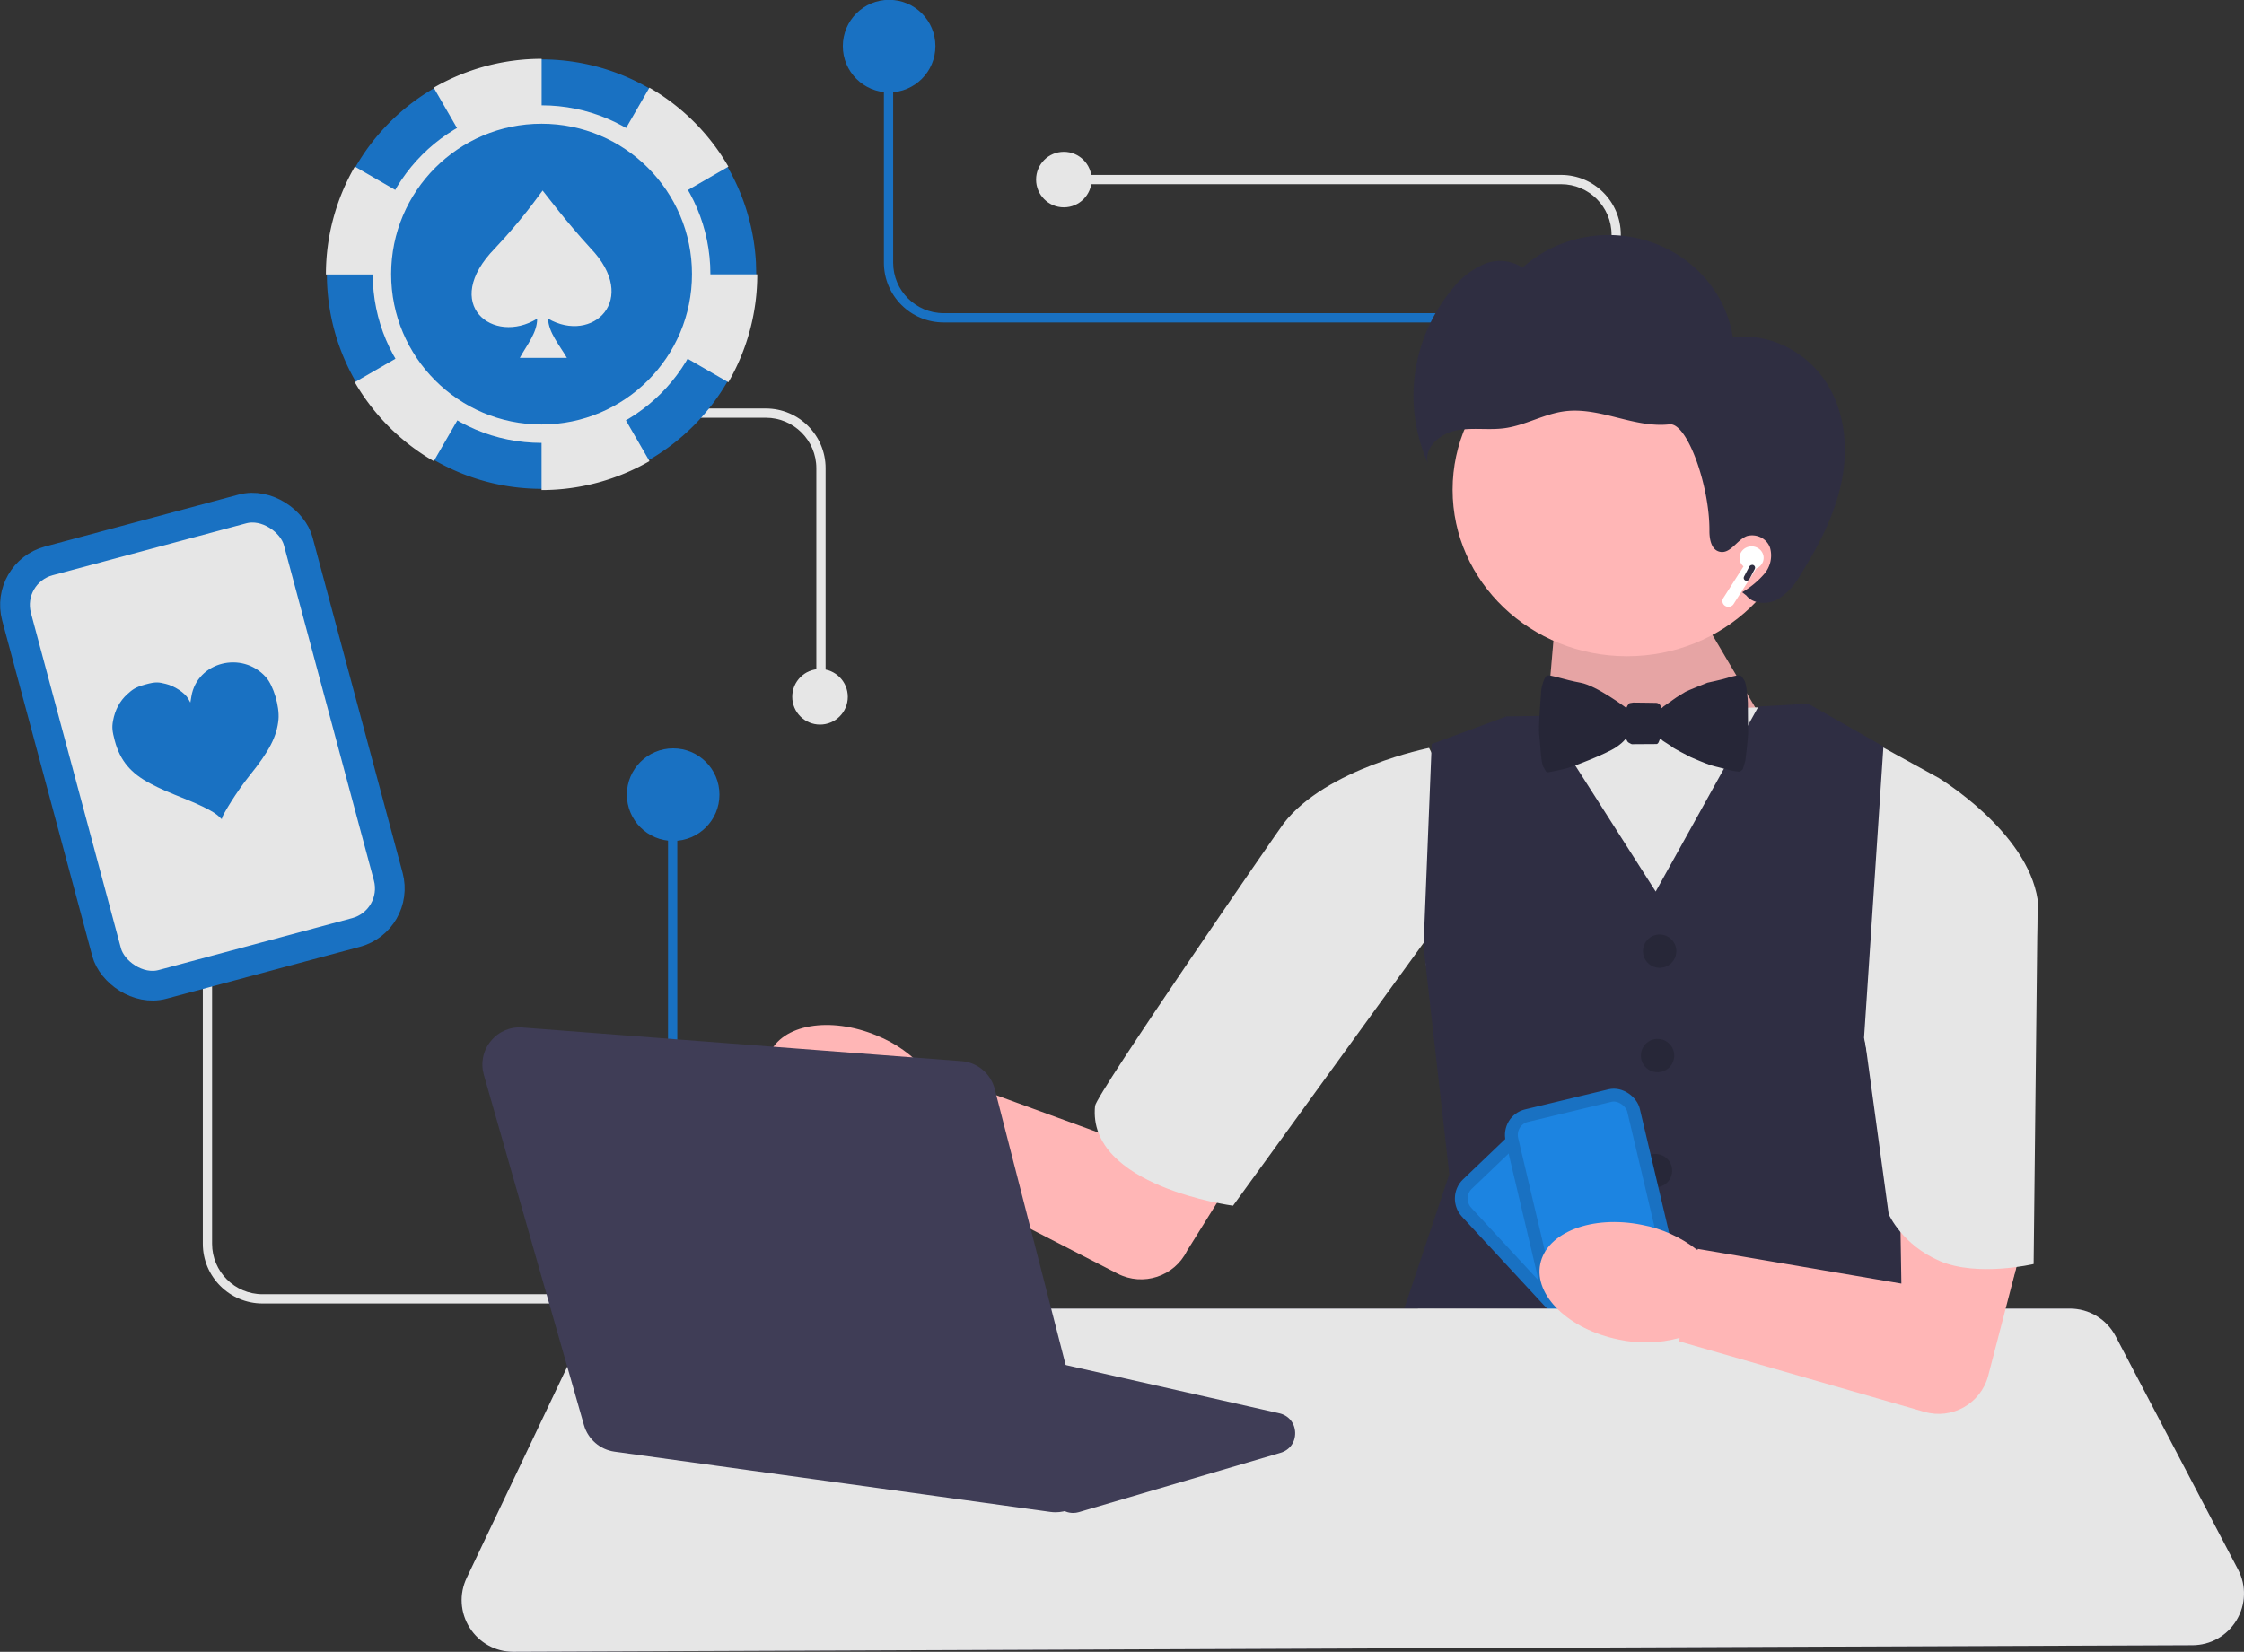 <?xml version="1.0" encoding="UTF-8" standalone="no"?>
<svg
   viewBox="0 0 1077.045 793.039"
   version="1.1"
   id="svg15"
   sodipodi:docname="hero-main.svg"
   xml:space="preserve"
   inkscape:version="1.3.2 (091e20e, 2023-11-25, custom)"
   width="1077.045"
   height="793.039"
   xmlns:inkscape="http://www.inkscape.org/namespaces/inkscape"
   xmlns:sodipodi="http://sodipodi.sourceforge.net/DTD/sodipodi-0.dtd"
   xmlns="http://www.w3.org/2000/svg"
   xmlns:svg="http://www.w3.org/2000/svg"><rect x="0" y="0" width="1077.045" height="793.039" fill="#333333" stroke="none"/><defs
     id="defs15"><inkscape:path-effect
       effect="perspective-envelope"
       up_left_point="1024.422,315.19"
       up_right_point="1120.589,315.19"
       down_left_point="1040.918,406.727"
       down_right_point="1104.093,406.727"
       id="path-effect25"
       is_visible="true"
       lpeversion="1"
       deform_type="perspective"
       horizontal_mirror="false"
       vertical_mirror="true"
       overflow_perspective="false" /><inkscape:path-effect
       effect="perspective-envelope"
       up_left_point="1030.742,333.943"
       up_right_point="1121.725,312.024"
       down_left_point="1040.918,406.727"
       down_right_point="1096.722,395.967"
       id="path-effect9"
       is_visible="true"
       lpeversion="1"
       deform_type="perspective"
       horizontal_mirror="false"
       vertical_mirror="false"
       overflow_perspective="false" /><inkscape:path-effect
       effect="perspective-envelope"
       up_left_point="585.913,606.663"
       up_right_point="613.587,606.663"
       down_left_point="576.5,636.5"
       down_right_point="623,636.5"
       id="path-effect8"
       is_visible="true"
       lpeversion="1"
       deform_type="perspective"
       horizontal_mirror="false"
       vertical_mirror="true"
       overflow_perspective="false" /><inkscape:path-effect
       effect="perspective-envelope"
       up_left_point="585.913,606.663"
       up_right_point="613.587,606.663"
       down_left_point="576.5,636.5"
       down_right_point="623,636.5"
       id="path-effect6"
       is_visible="true"
       lpeversion="1"
       deform_type="perspective"
       horizontal_mirror="false"
       vertical_mirror="true"
       overflow_perspective="false" /><inkscape:path-effect
       effect="perspective-envelope"
       up_left_point="585.913,606.663"
       up_right_point="613.587,606.663"
       down_left_point="576.5,636.5"
       down_right_point="623,636.5"
       id="path-effect3"
       is_visible="true"
       lpeversion="1"
       deform_type="perspective"
       horizontal_mirror="false"
       vertical_mirror="true"
       overflow_perspective="false" /><inkscape:path-effect
       effect="perspective-envelope"
       up_left_point="485.851,545.992"
       up_right_point="574.001,545.992"
       down_left_point="503.364,620.03"
       down_right_point="556.487,620.03"
       id="path-effect2"
       is_visible="true"
       lpeversion="1"
       deform_type="perspective"
       horizontal_mirror="false"
       vertical_mirror="true"
       overflow_perspective="false" /><inkscape:path-effect
       effect="perspective-envelope"
       up_left_point="108.547,218.94"
       up_right_point="298.02,218.94"
       down_left_point="110.45,474.89"
       down_right_point="298.02,474.89"
       id="path-effect1"
       is_visible="true"
       lpeversion="1"
       deform_type="perspective"
       horizontal_mirror="false"
       vertical_mirror="false"
       overflow_perspective="false" /><inkscape:perspective
       sodipodi:type="inkscape:persp3d"
       inkscape:vp_x="-0.90641394 : -108.37221 : 1"
       inkscape:vp_y="0 : 1.1088695 : 0"
       inkscape:vp_z="0.46809233 : -108.09149 : 1"
       inkscape:persp3d-origin="0.31059738 : -108.272 : 1"
       id="perspective22" /><inkscape:path-effect
       effect="perspective-envelope"
       up_left_point="108.547,218.94"
       up_right_point="298.02,218.94"
       down_left_point="108.547,474.89"
       down_right_point="298.02,474.89"
       id="path-effect22"
       is_visible="true"
       lpeversion="1"
       deform_type="perspective"
       horizontal_mirror="false"
       vertical_mirror="false"
       overflow_perspective="false" /></defs><sodipodi:namedview
     id="namedview15"
     pagecolor="#121315"
     bordercolor="#000000"
     borderopacity="1"
     inkscape:showpageshadow="false"
     inkscape:pageopacity="0"
     inkscape:pagecheckerboard="false"
     inkscape:deskcolor="#0c0c0e"
     inkscape:zoom="0.99999999"
     inkscape:cx="410"
     inkscape:cy="366.5"
     inkscape:window-width="2560"
     inkscape:window-height="1377"
     inkscape:window-x="4912"
     inkscape:window-y="203"
     inkscape:window-maximized="1"
     inkscape:current-layer="g1"
     showgrid="false"
     showborder="false"
     labelstyle="below"
     inkscape:clip-to-page="false"
     borderlayer="false"
     shape-rendering="auto"><inkscape:page
       x="0"
       y="0"
       width="1077.045"
       height="793.039"
       id="page2"
       margin="0"
       bleed="0" /></sodipodi:namedview><g
     id="g27"
     transform="matrix(0.69,0,0,0.69,348.428,176.231)"><g
       id="g26"
       transform="matrix(-3.22,0,0,3.22,6551.484,-1093.205)"><path
         d="m 1987.594,329.858 h -123.22 v -2 h 123.22 c 6.013,0 10.905,-4.893 10.905,-10.906 V 270.149 h 2 v 46.803 c 0,7.116 -5.789,12.906 -12.905,12.906 z"
         fill="#6c63ff"
         id="path19-8"
         style="fill:#1971c2;fill-opacity:1"
         sodipodi:nodetypes="sccssccss" /><path
         d="m 1854.213,297.984 h 104.658 l -0.113,2 h -104.545 c -6.013,0 -10.905,4.893 -10.905,10.906 v 46.803 h -2 v -46.803 c 0,-7.116 5.789,-12.906 12.905,-12.906 z"
         fill="#6c63ff"
         id="path19-8-7"
         style="fill:#e6e6e6;fill-opacity:1"
         sodipodi:nodetypes="sccssccss" /><path
         d="m 2134.723,541.853 h -66.156 l 0.113,-2 h 66.044 c 6.013,0 10.905,-4.893 10.905,-10.906 v -60.644 h 2 v 60.644 c 0,7.116 -5.789,12.906 -12.905,12.906 z"
         fill="#6c63ff"
         id="path19-8-7-0"
         style="fill:#e6e6e6;fill-opacity:1;stroke-width:1.675;stroke-dasharray:none"
         sodipodi:nodetypes="sccssccss" /><rect
         x="433.244"
         y="-2047.13"
         width="157.436"
         height="2"
         fill="#6c63ff"
         id="rect19"
         style="fill:#1971c2;fill-opacity:1"
         transform="rotate(90)" /><circle
         cx="1999.373"
         cy="270.149"
         r="10"
         fill="#6c63ff"
         id="circle38"
         style="fill:#1971c2;fill-opacity:1" /><circle
         cx="2046.023"
         cy="431.899"
         r="10"
         fill="#6c63ff"
         id="circle39"
         style="fill:#1971c2;fill-opacity:1" /><circle
         cx="1961.623"
         cy="298.989"
         r="6"
         fill="#e6e6e6"
         id="circle46" /><g
         id="g45"
         transform="translate(-60.975,-24.75)"><circle
           cx="435.509"
           cy="-2075.274"
           r="6"
           fill="#e6e6e6"
           id="circle44"
           transform="rotate(90)" /><path
           d="m 2074.069,386.11 v 49.53 l 2,-0.113 v -49.418 c 0,-6.013 4.893,-10.905 10.906,-10.905 h 46.803 v -2 h -46.803 c -7.116,0 -12.906,5.789 -12.906,12.905 z"
           fill="#6c63ff"
           id="path44"
           style="fill:#e6e6e6;fill-opacity:1"
           sodipodi:nodetypes="sccssccss" /></g></g></g><g
     id="g20"
     transform="matrix(0.88,0,0,1,289.038,111.533)"><polygon
       points="510.787,278.133 519.291,191.274 597.787,181.755 644.299,251.133 "
       fill="#ffb6b6"
       id="polygon1"
       style="display:inline" /><polygon
       points="597.787,181.755 644.299,251.133 510.787,278.133 519.291,191.274 "
       opacity="0.1"
       id="polygon2"
       style="display:inline" /></g><path
     style="fill:#e6e6e6;fill-opacity:1;stroke:none;stroke-width:2.5"
     d="m 930.356,373.416 -37.118,-20.391 -35.623,-13.952 -23.602,0.897 -94.791,3.905 c 0,0 -54.897,18.345 -54.584,18.595 0.312,0.25 -0.261,99.891 -0.261,99.891 l 15.203,100.409 -19.092,65.761 200.111,2.475 V 498.424 l 47.73,-65.761 z"
     id="path20"
     sodipodi:nodetypes="cccccsccccccc" /><g
     id="g1"
     inkscape:label="poker chip"
     transform="matrix(0.749,0,0,0.749,97.867,-73.364)"><path
       style="fill:#1971c2;fill-opacity:1;stroke-width:2.495"
       id="path1"
       sodipodi:type="arc"
       sodipodi:cx="216.3746"
       sodipodi:cy="273.65033"
       sodipodi:rx="137.56953"
       sodipodi:ry="137.6357"
       sodipodi:start="0"
       sodipodi:end="6.2300995"
       sodipodi:open="true"
       sodipodi:arc-type="arc"
       d="M 353.944,273.65 A 137.57,137.636 0 0 1 218.2,411.274 137.57,137.636 0 0 1 78.854,277.303 137.57,137.636 0 0 1 210.899,136.124 137.57,137.636 0 0 1 353.75,266.347" /><g
       id="g30"
       transform="matrix(1.003,0,0,1.003,-0.555,-0.702)"
       inkscape:label="g30"><path
         style="fill:#e6e6e6;fill-opacity:1;stroke-width:2.5"
         id="path24"
         sodipodi:type="arc"
         sodipodi:cx="128.82246"
         sodipodi:cy="-324.21271"
         sodipodi:rx="137.88582"
         sodipodi:ry="137.88582"
         sodipodi:start="0"
         sodipodi:end="0.52359878"
         sodipodi:arc-type="slice"
         d="m 266.708,-324.213 a 137.886,137.886 0 0 1 -18.473,68.943 l -119.413,-68.943 z"
         inkscape:transform-center-x="59.640946"
         inkscape:transform-center-y="59.644933"
         transform="rotate(120)"
         inkscape:label="path24" /><path
         style="fill:#e6e6e6;fill-opacity:1;stroke-width:2.5"
         id="path25"
         sodipodi:type="arc"
         sodipodi:cx="345.12231"
         sodipodi:cy="-50.481445"
         sodipodi:rx="137.88582"
         sodipodi:ry="137.88582"
         sodipodi:start="0"
         sodipodi:end="0.52359878"
         sodipodi:arc-type="slice"
         d="M 483.008,-50.481 A 137.886,137.886 0 0 1 464.535,18.461 L 345.122,-50.481 Z"
         inkscape:transform-center-x="-34.450986"
         inkscape:transform-center-y="68.855621"
         transform="rotate(60)"
         inkscape:label="path24" /><path
         style="fill:#e6e6e6;fill-opacity:1;stroke-width:2.5"
         id="path26"
         sodipodi:type="arc"
         sodipodi:cx="216.214"
         sodipodi:cy="273.70535"
         sodipodi:rx="137.88582"
         sodipodi:ry="137.88582"
         sodipodi:start="0"
         sodipodi:end="0.52359878"
         sodipodi:arc-type="slice"
         d="m 354.1,273.705 a 137.886,137.886 0 0 1 -18.473,68.943 L 216.214,273.705 Z"
         inkscape:transform-center-x="-68.857076"
         inkscape:transform-center-y="34.445549"
         inkscape:label="path24" /><path
         style="fill:#e6e6e6;fill-opacity:1;stroke-width:2.5"
         id="path27"
         sodipodi:type="arc"
         sodipodi:cx="-128.99414"
         sodipodi:cy="324.16089"
         sodipodi:rx="137.88582"
         sodipodi:ry="137.88582"
         sodipodi:start="0"
         sodipodi:end="0.52359878"
         sodipodi:arc-type="slice"
         d="M 8.892,324.161 A 137.886,137.886 0 0 1 -9.582,393.104 L -128.994,324.161 Z"
         inkscape:transform-center-x="-59.640967"
         inkscape:transform-center-y="-59.644927"
         inkscape:label="path24"
         transform="rotate(-60)" /><path
         style="fill:#e6e6e6;fill-opacity:1;stroke-width:2.5"
         id="path28"
         sodipodi:type="arc"
         sodipodi:cx="-345.29398"
         sodipodi:cy="50.42963"
         sodipodi:rx="137.88582"
         sodipodi:ry="137.88582"
         sodipodi:start="0"
         sodipodi:end="0.52359878"
         sodipodi:arc-type="slice"
         d="m -207.408,50.43 a 137.886,137.886 0 0 1 -18.473,68.943 L -345.294,50.43 Z"
         inkscape:transform-center-x="34.450968"
         inkscape:transform-center-y="-68.855633"
         inkscape:label="path24"
         transform="rotate(-120)" /><path
         style="fill:#e6e6e6;fill-opacity:1;stroke-width:2.5"
         id="path29"
         sodipodi:type="arc"
         sodipodi:cx="-216.38567"
         sodipodi:cy="-273.75717"
         sodipodi:rx="137.88582"
         sodipodi:ry="137.88582"
         sodipodi:start="0"
         sodipodi:end="0.52359878"
         sodipodi:arc-type="slice"
         d="m -78.5,-273.757 a 137.886,137.886 0 0 1 -18.473,68.943 l -119.413,-68.943 z"
         inkscape:transform-center-x="68.857088"
         inkscape:transform-center-y="-34.445545"
         inkscape:label="path24"
         transform="scale(-1)" /></g><path
       style="fill:#1971c2;fill-opacity:1;stroke-width:1.125"
       id="path30"
       transform="matrix(2.222,0,0,2.222,4950.673,-469.331)"
       sodipodi:type="arc"
       sodipodi:cx="-2130.4231"
       sodipodi:cy="334.33969"
       sodipodi:rx="47.252167"
       sodipodi:ry="47.252167"
       sodipodi:start="0"
       sodipodi:end="6.2300995"
       sodipodi:open="true"
       sodipodi:arc-type="arc"
       d="m -2083.171,334.34 a 47.252,47.252 0 0 1 -46.625,47.248 47.252,47.252 0 0 1 -47.863,-45.994 47.252,47.252 0 0 1 45.355,-48.469 47.252,47.252 0 0 1 49.066,44.707"
       inkscape:label="path30" /><g
       id="g42"
       transform="matrix(0.596,-0.344,0.344,0.596,-6.963,184.954)"
       inkscape:label="g30"
       style="display:none"><path
         style="fill:#e6e6e6;fill-opacity:1;stroke-width:2.5"
         id="path31"
         sodipodi:type="arc"
         sodipodi:cx="128.82246"
         sodipodi:cy="-324.21271"
         sodipodi:rx="137.88582"
         sodipodi:ry="137.88582"
         sodipodi:start="0"
         sodipodi:end="0.52359878"
         sodipodi:arc-type="slice"
         d="m 266.708,-324.213 a 137.886,137.886 0 0 1 -18.473,68.943 l -119.413,-68.943 z"
         inkscape:transform-center-x="59.640946"
         inkscape:transform-center-y="59.644933"
         transform="rotate(120)"
         inkscape:label="path24" /><path
         style="fill:#e6e6e6;fill-opacity:1;stroke-width:2.5"
         id="path38"
         sodipodi:type="arc"
         sodipodi:cx="345.12231"
         sodipodi:cy="-50.481434"
         sodipodi:rx="137.88582"
         sodipodi:ry="137.88582"
         sodipodi:start="0"
         sodipodi:end="0.52359878"
         sodipodi:arc-type="slice"
         d="m 483.008,-50.481 a 137.886,137.886 0 0 1 -18.473,68.943 l -119.413,-68.943 z"
         inkscape:transform-center-x="-34.450979"
         inkscape:transform-center-y="68.855626"
         transform="rotate(60)"
         inkscape:label="path24" /><path
         style="fill:#e6e6e6;fill-opacity:1;stroke-width:2.5"
         id="path39"
         sodipodi:type="arc"
         sodipodi:cx="216.21399"
         sodipodi:cy="273.70535"
         sodipodi:rx="137.88582"
         sodipodi:ry="137.88582"
         sodipodi:start="0"
         sodipodi:end="0.52359878"
         sodipodi:arc-type="slice"
         d="m 354.1,273.705 a 137.886,137.886 0 0 1 -18.473,68.943 L 216.214,273.705 Z"
         inkscape:transform-center-x="-68.857066"
         inkscape:transform-center-y="34.44555"
         inkscape:label="path24" /><path
         style="fill:#e6e6e6;fill-opacity:1;stroke-width:2.5"
         id="path40"
         sodipodi:type="arc"
         sodipodi:cx="-128.99414"
         sodipodi:cy="324.16089"
         sodipodi:rx="137.88582"
         sodipodi:ry="137.88582"
         sodipodi:start="0"
         sodipodi:end="0.52359878"
         sodipodi:arc-type="slice"
         d="M 8.892,324.161 A 137.886,137.886 0 0 1 -9.582,393.104 L -128.994,324.161 Z"
         inkscape:transform-center-x="-59.640967"
         inkscape:transform-center-y="-59.644927"
         inkscape:label="path24"
         transform="rotate(-60)" /><path
         style="fill:#e6e6e6;fill-opacity:1;stroke-width:2.5"
         id="path41"
         sodipodi:type="arc"
         sodipodi:cx="-345.29398"
         sodipodi:cy="50.429615"
         sodipodi:rx="137.88582"
         sodipodi:ry="137.88582"
         sodipodi:start="0"
         sodipodi:end="0.52359878"
         sodipodi:arc-type="slice"
         d="m -207.408,50.43 a 137.886,137.886 0 0 1 -18.473,68.943 L -345.294,50.43 Z"
         inkscape:transform-center-x="34.450977"
         inkscape:transform-center-y="-68.855628"
         inkscape:label="path24"
         transform="rotate(-120)" /><path
         style="fill:#e6e6e6;fill-opacity:1;stroke-width:2.5"
         id="path42"
         sodipodi:type="arc"
         sodipodi:cx="-216.38565"
         sodipodi:cy="-273.75717"
         sodipodi:rx="137.88582"
         sodipodi:ry="137.88582"
         sodipodi:start="0"
         sodipodi:end="0.52359878"
         sodipodi:arc-type="slice"
         d="m -78.5,-273.757 a 137.886,137.886 0 0 1 -18.473,68.943 l -119.413,-68.943 z"
         inkscape:transform-center-x="68.857098"
         inkscape:transform-center-y="-34.445545"
         inkscape:label="path24"
         transform="scale(-1)" /></g><circle
       style="display:inline;fill:#1971c2;fill-opacity:0;stroke:#e6e6e6;stroke-width:11.8;stroke-dasharray:none;stroke-opacity:1"
       id="path43"
       inkscape:label="path30"
       cx="216.375"
       cy="273.651"
       r="102.29" /><path
       d="m 186.575,257.051 c -35.333,36.098 -0.968,62.389 26.968,45.154 0.152,8.891 -6.819,17.191 -11.107,25.128 h 30.163 c -4.416,-7.714 -11.79,-16.211 -12.059,-25.128 28.522,16.385 58.854,-12.188 27.207,-45.154 -16.502,-18.105 -26.818,-32.192 -30.705,-36.981 -3.546,4.669 -12.993,18.398 -30.467,36.981 z"
       fill-rule="evenodd"
       stroke="#000000"
       stroke-width="0.248pt"
       id="path1-4"
       style="fill:#e6e6e6;fill-opacity:1;stroke:none" /></g><polygon
     points="448.787,252.133 500.787,233.133 644.787,227.133 708.787,262.133 705.787,487.133 772.787,614.133 434.787,550.133 460.787,454.133 "
     fill="#6c63ff"
     id="polygon3"
     style="display:none;fill:#e6e6e6"
     inkscape:label="polygon3"
     transform="translate(221.575,111.283)" /><path
     d="m 225.453,781.519 c -4.597,-7.247 -5.14,-16.201 -1.452,-23.951 l 54.807,-115.156 c 4.09,-8.594 12.884,-14.147 22.402,-14.147 h 692.254 c 9.253,0 17.672,5.09 21.969,13.285 l 58.746,111.982 c 4.061,7.741 3.793,16.832 -0.715,24.321 -4.508,7.488 -12.417,11.979 -21.157,12.014 l -805.807,3.172 h -0.101 c -8.542,0 -16.368,-4.301 -20.946,-11.52 z m 75.756,-150.65 c -8.519,0 -16.389,4.971 -20.05,12.662 l -54.807,115.156 c -3.301,6.936 -2.816,14.95 1.299,21.437 4.098,6.461 11.101,10.31 18.748,10.31 h 0.09 l 805.807,-3.172 c 7.823,-0.03 14.902,-4.051 18.936,-10.753 4.035,-6.702 4.274,-14.84 0.64,-21.767 l -58.745,-111.984 c -3.847,-7.333 -11.382,-11.889 -19.664,-11.889 h -692.254 z"
     fill="#3f3d56"
     id="path4" /><path
     d="m 420.818,497.166 c 9.045,3.622 17.092,9.358 23.466,16.728 l 0.406,0.175 0.169,-0.405 87.947,32.122 93.903,-152.042 51.912,32.173 -108.878,174.595 c -6.092,12.336 -21.117,17.278 -33.342,10.966 l -108.966,-56.025 0.569,-1.365 -0.382,-0.188 c -9.724,0.668 -19.466,-1.003 -28.412,-4.872 -22.508,-9.371 -35.918,-28.581 -29.952,-42.904 5.966,-14.324 29.046,-18.335 51.561,-8.958 z"
     fill="#ffb6b6"
     id="path12"
     inkscape:label="left" /><path
     d="m 851.362,395.416 79,-22 c 0,0 42.654,25.593 47.654,58.593 0.297,1.962 -1.451,43.381 -3.491,84.904 -2.04,41.523 -4.616,83.073 -5.245,85.526 -47.836,186.515 -117.962,-44.822 -117.962,-44.822 z"
     fill="#6c63ff"
     id="path10"
     style="display:inline;fill:#e6e6e6"
     sodipodi:nodetypes="ccssscc"
     inkscape:label="right shirt" /><path
     d="m 713.01,411.667 -27.102,-52.585 c 0,0 -49.425,9.783 -69.784,36.23 -2.545,3.306 -89.963,130.089 -90.527,135.622 -3.942,38.731 66.223,47.93 66.223,47.93 z"
     fill="#6c63ff"
     id="path13"
     style="fill:#e6e6e6"
     inkscape:label="left shirt"
     sodipodi:nodetypes="ccsscc" /><path
     style="display:inline;fill:#2f2e43;fill-opacity:1;stroke:none;stroke-width:2.5"
     d="m 723.038,343.952 -35.866,13.26 -3.914,97.272 12.35,109.34 -21.599,64.338 247.615,0.707 -26.941,-130.621 9.296,-139.86 -36.074,-20.532 -23.915,1.356 -49.314,88.827 -53.799,-84.362 z"
     id="path17"
     sodipodi:nodetypes="ccccccccccccc"
     inkscape:label="vest" /><g
     id="g46"
     inkscape:label="buttons"
     transform="translate(-81.538,-108.781)"><circle
       style="fill:#272738;fill-opacity:1;stroke:none;stroke-width:2.5"
       id="path19"
       cx="878.113"
       cy="565.439"
       r="8" /><circle
       style="fill:#272738;fill-opacity:1;stroke:none;stroke-width:2.5"
       id="path19-6"
       cx="877.113"
       cy="615.564"
       r="8" /><circle
       style="fill:#272738;fill-opacity:1;stroke:none;stroke-width:2.5"
       id="path19-6-0"
       cx="876.113"
       cy="670.814"
       r="8" /></g><rect
     style="display:inline;fill:#1c84e1;fill-opacity:1;stroke:#1971c2;stroke-width:6.173;stroke-dasharray:none;stroke-opacity:1"
     id="rect46"
     width="60.435"
     height="91.349"
     x="121.61"
     y="897.901"
     rx="9.445"
     ry="9.491"
     transform="matrix(0.722,-0.691,0.679,0.734,0,0)"
     inkscape:label="hand card" /><rect
     style="display:inline;fill:#1c84e1;fill-opacity:1;stroke:#1971c2;stroke-width:6.173;stroke-dasharray:none;stroke-opacity:1"
     id="rect45"
     width="60.062"
     height="91.903"
     x="580.488"
     y="692.382"
     rx="9.387"
     ry="9.549"
     transform="matrix(0.972,-0.234,0.23,0.973,0,0)"
     inkscape:label="hand card" /><path
     d="m 225.453,781.519 c -4.597,-7.247 -5.14,-16.201 -1.452,-23.951 l 54.807,-115.156 c 4.09,-8.594 12.884,-14.147 22.402,-14.147 h 692.254 c 9.253,0 17.672,5.09 21.969,13.285 l 58.746,111.982 c 4.061,7.741 3.793,16.832 -0.715,24.321 -4.508,7.488 -12.417,11.979 -21.157,12.014 l -805.807,3.172 h -0.101 c -8.542,0 -16.368,-4.301 -20.946,-11.52 z"
     fill="#fff"
     id="path3"
     inkscape:label="table"
     style="fill:#e6e6e6;fill-opacity:1" /><path
     d="m 788.12,588.073 c 9.576,1.803 18.58,5.872 26.26,11.869 l 0.432,0.093 0.087,-0.43 97.697,16.653 -0.58,-35.363 c 11.622,12.88 42.151,29.556 56.544,24.622 l -14.326,55.116 c -3.589,13.282 -17.372,21.039 -30.588,17.214 l -117.751,-33.87 0.294,-1.449 -0.412,-0.111 c -9.411,2.538 -19.292,2.785 -28.818,0.72 -23.897,-4.836 -40.772,-21.086 -37.692,-36.294 3.08,-15.208 24.947,-23.612 48.851,-18.771 z"
     fill="#ffb6b6"
     id="path9"
     style="display:inline"
     inkscape:label="right"
     sodipodi:nodetypes="sccccccccccccsss" /><g
     id="g15"
     style="display:inline"
     inkscape:label="laptop"
     transform="translate(221.575,111.283)"><path
       d="m 287.122,612.722 -8.19,-7.02 h -4.9e-4 c -1.219,-1.046 -2.702,-1.738 -4.287,-2.003 L 92.162,573.285 c -4.165,-0.694 -7.242,-3.702 -8.03,-7.851 -0.788,-4.148 0.972,-8.075 4.593,-10.248 l 65.102,-39.061 c 2.176,-1.306 4.736,-1.717 7.213,-1.157 l 231.374,52.273 c 4.498,1.016 7.5,4.65 7.647,9.26 0.147,4.609 -2.616,8.429 -7.041,9.73 l -96.741,28.453 c -0.918,0.271 -1.854,0.402 -2.782,0.402 -2.309,0 -4.569,-0.817 -6.375,-2.366 z"
       fill="#3f3d56"
       id="path11" /><path
       d="M 282.602,614.588 73.421,585.676 c -7.001,-0.967 -12.779,-5.983 -14.722,-12.779 L 10.656,404.744 c -1.628,-5.699 -0.413,-11.601 3.334,-16.192 3.747,-4.592 9.283,-6.965 15.195,-6.514 l 210.75,16.146 c 7.625,0.584 14.025,5.953 15.928,13.359 l 46.474,180.918 c 1.483,5.773 0,11.876 -3.968,16.324 -3.417,3.831 -8.261,5.971 -13.312,5.971 -0.814,0 -1.635,-0.056 -2.456,-0.169 z"
       fill="#3f3d56"
       id="path14" /></g><ellipse
     cx="-780.921"
     cy="235.139"
     fill="#ffb8b8"
     id="circle16-0"
     transform="scale(-1,1)"
     style="fill:#ffb6b6;fill-opacity:1;stroke-width:2.825"
     rx="83.72"
     ry="79.924" /><path
     d="m 875.883,182.623 c -9.401,-13.884 -27.042,-23.138 -44.144,-20.537 a 60.283,57.549 0 0 0 -101.006,-33.567 18.745,17.895 0 0 0 -18.332,-1.751 38.652,36.899 0 0 0 -14.893,11.412 86.747,82.814 0 0 0 -12.138,84.249 c -2.09,-7.254 5.525,-14.078 13.218,-15.706 7.693,-1.628 15.764,-0.088 23.565,-1.148 10,-1.358 18.988,-6.896 29.004,-8.142 8.417,-1.047 16.882,1.013 25.09,3.078 8.208,2.065 16.651,4.171 25.08,3.215 8.43,-0.956 19.288,29.541 19.142,51.021 -0.029,4.071 0.851,9.297 5.018,10.16 5.132,1.064 8.105,-5.698 12.99,-7.54 a 9.036,8.627 0 0 1 11.084,5.627 14.732,14.064 0 0 1 -2.813,12.595 43.534,41.56 0 0 1 -10.555,8.741 l 2.012,1.597 c 3.346,4.22 10.287,4.403 15.11,1.792 a 32.612,31.133 0 0 0 10.849,-11.793 c 8.923,-14.168 16.75,-29.264 19.899,-45.52 3.149,-16.256 1.222,-33.898 -8.178,-47.782 z"
     fill="#2f2e41"
     id="path17-2"
     style="stroke-width:2.825" /><path
     d="m 846.48,267.534 a 5.783,5.521 0 1 0 -9.658,4.397 l -9.72,15.248 a 2.892,2.76 0 0 0 4.94,2.87 l 10.929,-17.145 a 5.767,5.506 0 0 0 3.509,-5.37 z"
     fill="#ffffff"
     id="path27-1"
     style="stroke-width:2.825" /><rect
     x="869.978"
     y="112.543"
     width="2.865"
     height="8.363"
     rx="1.433"
     transform="matrix(0.901,0.434,0.467,-0.884,0,0)"
     fill="#2f2e41"
     id="rect27-5"
     style="stroke-width:2.826" /><path
     style="fill:#e6e6e6;fill-opacity:1;stroke:none;stroke-width:2.5"
     d="m 978.005,432.173 -1.938,174.697 c 0,0 -26.843,6.35 -45.027,-1.443 -18.184,-7.793 -24.534,-22.514 -24.534,-22.514 l -11.545,-84.57 z"
     id="path18" /><path
     style="fill:#262637;fill-opacity:1;stroke:none;stroke-width:0.495"
     d="m 780.586,339.883 c 0,0 -14.249,-10.718 -22.009,-12.11 -7.76,-1.392 -14.743,-4.037 -16.083,-3.41 -1.34,0.626 -2.681,5.637 -2.751,6.96 -0.071,1.322 -1.481,17.956 -0.988,21.227 0.494,3.271 0.776,13.85 2.046,15.729 1.27,1.879 0.988,2.714 2.61,2.436 1.622,-0.278 5.15,-0.974 8.394,-1.809 3.245,-0.835 19.117,-6.96 23.772,-10.091 4.656,-3.132 4.444,-4.524 4.938,-3.897 0.494,0.626 0.423,1.183 1.27,1.67 0.846,0.487 1.411,0.696 1.411,0.696 0,0 11.498,-0.07 11.921,-0.07 0.423,0 0.847,-0.557 0.988,-0.905 0.141,-0.348 0.705,-1.74 0.705,-1.74 0,0 0.776,0.418 0.847,0.696 0.071,0.278 4.726,2.993 5.008,3.41 0.282,0.418 7.901,4.385 8.888,4.872 0.988,0.487 7.548,3.201 9.523,3.828 1.975,0.626 8.042,2.018 9.17,2.366 1.129,0.348 4.091,0.766 4.585,0.766 0.494,0 1.693,-1.253 1.693,-1.253 0,0 1.058,-3.619 1.199,-4.106 0.141,-0.487 1.411,-12.11 1.34,-13.293 -0.07,-1.183 -0.141,-12.875 -0.141,-14.476 0,-1.601 -0.705,-9.256 -1.622,-10.579 -0.917,-1.322 -1.34,-2.227 -1.834,-2.366 -0.494,-0.139 -1.129,-0.278 -1.764,-0.139 -0.635,0.139 -3.174,0.626 -4.656,1.183 -1.481,0.557 -9.523,2.297 -9.523,2.297 0,0 -9.523,3.758 -10.581,4.385 -1.058,0.626 -4.515,2.714 -5.784,3.689 -1.27,0.974 -4.374,3.062 -4.726,3.341 -0.353,0.278 -0.917,1.044 -1.199,0.766 -0.282,-0.278 0.141,-0.835 -0.564,-1.67 -0.705,-0.835 -1.693,-0.835 -1.975,-0.835 -0.282,0 -3.809,-0.07 -4.585,-0.07 -0.776,0 -6.208,-0.07 -6.208,-0.07 l -1.764,0.278 -0.917,1.044 z"
     id="path21" /><g
     id="g3"
     transform="matrix(0.797,-0.361,0.361,0.797,-192.424,153.602)"><rect
       style="display:inline;fill:#e6e6e6;fill-opacity:1;stroke:#1971c2;stroke-width:16.3;stroke-dasharray:none;stroke-opacity:1"
       id="rect22"
       width="159.961"
       height="240.608"
       x="178.988"
       y="191.638"
       rx="25"
       ry="25"
       transform="rotate(9.348)" /><path
       d="M 297.297,550.868 C 283.522,535.432 249.127,505.339 220.863,483.994 137.119,420.752 125.721,411.6 91.719,380.291 29.035,322.571 2.414,264.581 2.505,185.951 2.549,147.567 5.166,132.779 15.915,110.154 34.151,71.768 61.015,43.245 95.36,25.799 119.685,13.444 131.683,7.954 172.304,7.73 c 42.493,-0.235 51.439,4.72 76.435,18.452 30.425,16.714 61.74,52.436 68.213,77.811 l 3.998,15.672 9.86,-21.585 c 55.716,-121.973 233.598,-120.148 295.502,3.032 19.638,39.076 21.794,122.513 4.38,169.513 -22.715,61.309 -65.38,108.051 -164.006,179.677 -64.681,46.974 -137.885,118.046 -142.981,128.028 -5.915,11.588 -0.282,1.816 -26.408,-27.461 z"
       id="path2417"
       style="fill:#1971c2;fill-opacity:1;stroke:none;stroke-opacity:1"
       transform="matrix(0.141,0.023,-0.023,0.141,166.34,300.803)" /></g></svg>

